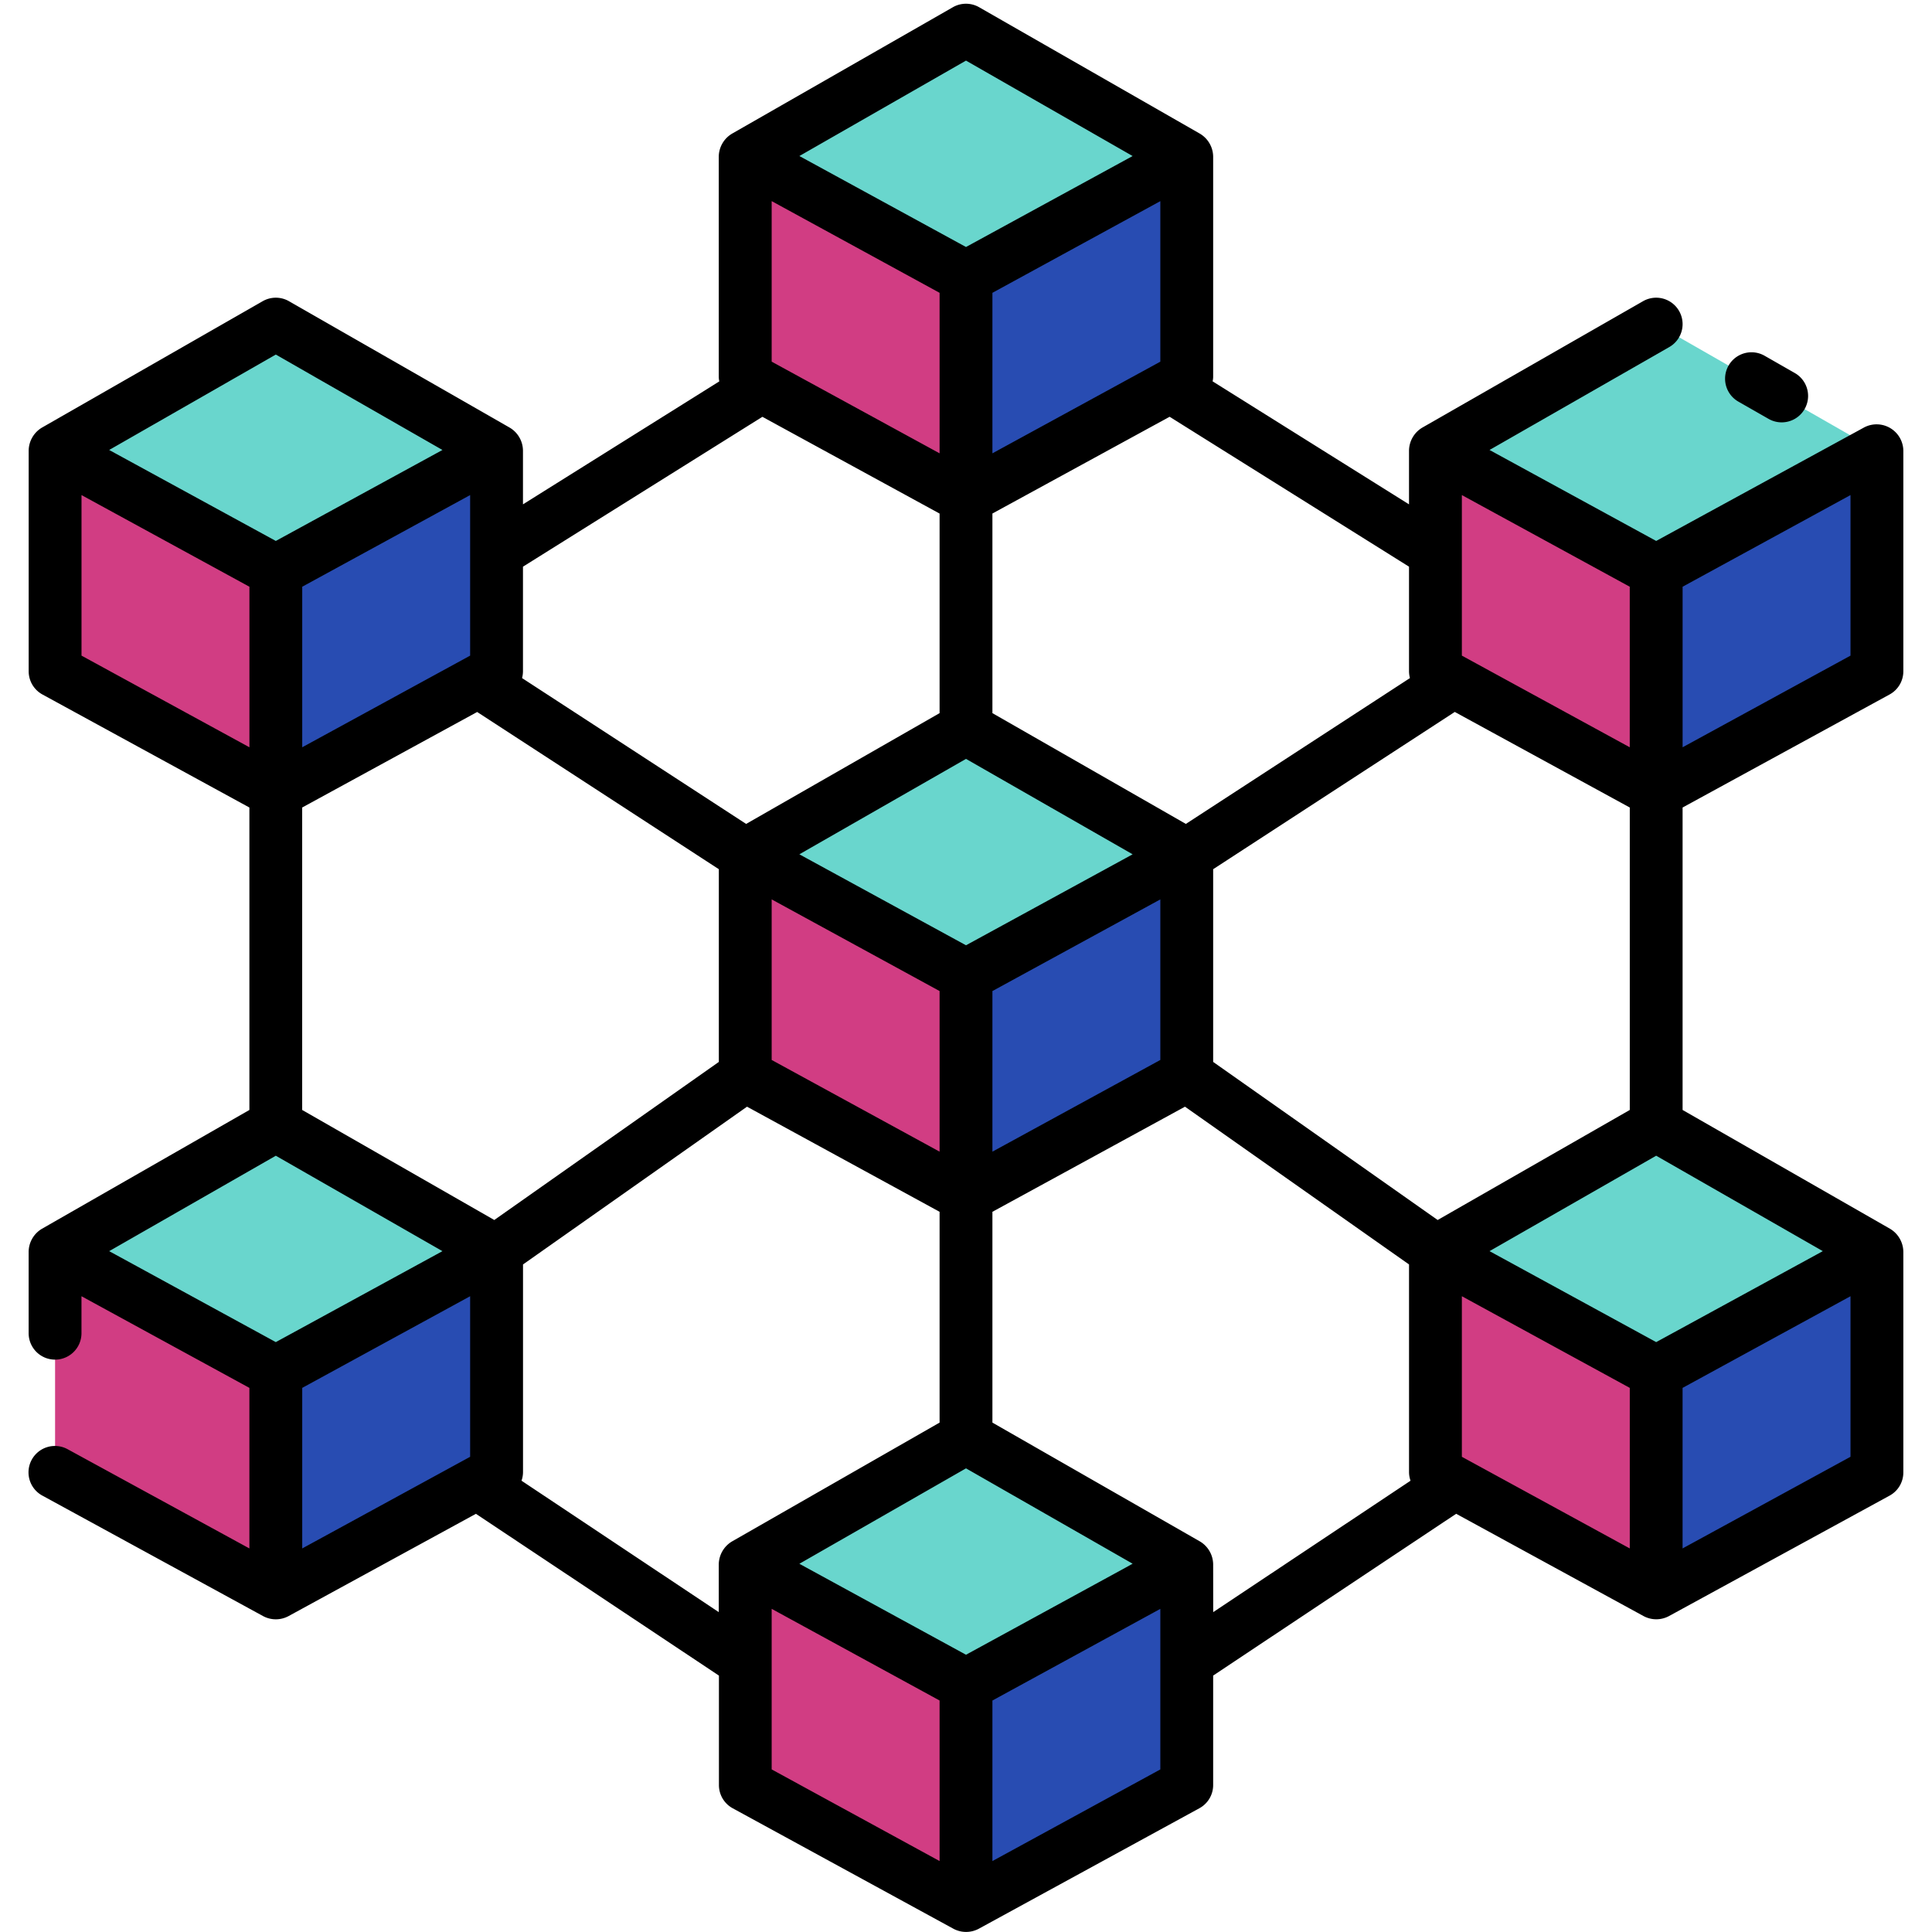 <svg height="512" viewBox="0 0 128 128" width="512" xmlns="http://www.w3.org/2000/svg" data-name="Layer 2">
    <path d="m64 79.246-14.625-7.983v-14.625l14.625 7.983z" fill="#d13d83"/>
    <path d="m64 79.246 14.625-7.983v-14.625l-14.625 7.983z" fill="#284cb2"/>
    <path d="m49.375 56.638 14.625-8.376 14.625 8.376-14.625 7.983z" fill="#69d6cd"/>
    <path d="m18.274 52.458-14.625-7.983v-14.625l14.625 7.983z" fill="#d13d83"/>
    <path d="m18.274 52.458 14.625-7.983v-14.625l-14.625 7.983z" fill="#284cb2"/>
    <path d="m3.649 29.85 14.625-8.376 14.625 8.376-14.625 7.983z" fill="#69d6cd"/>
    <path d="m18.274 105.537-14.625-7.983v-14.625l14.625 7.983z" fill="#d13d83"/>
    <path d="m18.274 105.537 14.625-7.983v-14.625l-14.625 7.983z" fill="#284cb2"/>
    <path d="m3.649 82.929 14.625-8.376 14.625 8.376-14.625 7.983z" fill="#69d6cd"/>
    <path d="m109.726 52.458-14.625-7.983v-14.625l14.625 7.983z" fill="#d13d83"/>
    <path d="m109.726 52.458 14.625-7.983v-14.625l-14.625 7.983z" fill="#284cb2"/>
    <path d="m95.101 29.85 14.625-8.376 14.625 8.376-14.625 7.983z" fill="#69d6cd"/>
    <path d="m109.726 105.537-14.625-7.983v-14.625l14.625 7.983z" fill="#d13d83"/>
    <path d="m109.726 105.537 14.625-7.983v-14.625l-14.625 7.983z" fill="#284cb2"/>
    <path d="m95.101 82.929 14.625-8.376 14.625 8.376-14.625 7.983z" fill="#69d6cd"/>
    <path d="m64 32.983-14.625-7.984v-14.625l14.625 7.984z" fill="#d13d83"/>
    <path d="m64 32.983 14.625-7.984v-14.625l-14.625 7.984z" fill="#284cb2"/>
    <path d="m49.375 10.374 14.625-8.376 14.625 8.376-14.625 7.984z" fill="#69d6cd"/>
    <path d="m64 126.25-14.625-7.984v-14.625l14.625 7.984z" fill="#d13d83"/>
    <path d="m64 126.25 14.625-7.984v-14.625l-14.625 7.984z" fill="#284cb2"/>
    <path d="m49.375 103.641 14.625-8.376 14.625 8.376-14.625 7.984z" fill="#69d6cd"/>
    <path d="m125.19 46.011a1.75 1.75 0 0 0 .911-1.536v-14.625a1.771 1.771 0 0 0 -2.589-1.536l-13.786 7.525-10.592-5.782-.448-.245 11.91-6.82a1.75 1.75 0 1 0 -1.74-3.037l-14.625 8.376a1.8 1.8 0 0 0 -.88 1.519v3.565l-13.012-8.149a1.713 1.713 0 0 0 .036-.266v-14.626a1.793 1.793 0 0 0 -.88-1.519l-14.625-8.376a1.751 1.751 0 0 0 -1.74 0l-14.63 8.376a1.793 1.793 0 0 0 -.88 1.519v14.626a1.713 1.713 0 0 0 .036.267l-13.008 8.147v-3.564a1.79 1.79 0 0 0 -.88-1.519l-14.624-8.376a1.751 1.751 0 0 0 -1.74 0l-14.626 8.376a1.8 1.8 0 0 0 -.878 1.519v14.625a1.75 1.75 0 0 0 .911 1.536l13.712 7.489v20.038l-13.745 7.872a1.792 1.792 0 0 0 -.88 1.519v5.4a1.75 1.75 0 0 0 3.5 0v-2.451l11.125 6.073v10.637l-12.036-6.57a1.75 1.75 0 1 0 -1.677 3.072l14.625 7.983a1.778 1.778 0 0 0 1.678 0l12.418-6.779 16.1 10.719v7.253a1.75 1.75 0 0 0 .911 1.536l14.625 7.983a1.778 1.778 0 0 0 1.678 0l14.619-7.985a1.75 1.75 0 0 0 .911-1.536v-7.253l16.1-10.719 12.418 6.779a1.778 1.778 0 0 0 1.678 0l14.619-7.981a1.75 1.75 0 0 0 .911-1.536v-14.625a1.8 1.8 0 0 0 -.88-1.519l-13.745-7.872v-20.038zm-50.6 57.838-10.59 5.782-10.592-5.782-.448-.245 11.04-6.322 11.04 6.318zm-67.357-20.957 11.04-6.322 11.04 6.322-.448.245-10.592 5.781-10.592-5.782zm23.915-39.455-11.125 6.072v-10.637l11.125-6.072zm1.6 37.391-12.728-7.29v-20.038l11.594-6.329 16.011 10.416v12.768zm18.377-56.867v-10.637l11.125 6.076v10.634zm25.75 0-11.125 6.073v-10.634l11.125-6.074zm-12.875 26.317 11.04 6.322-.448.245-10.592 5.782-10.592-5.782-.448-.245zm-12.875 9.309 11.125 6.073v10.64l-11.125-6.075zm14.625 6.073 11.125-6.073v10.638l-11.125 6.075zm14.625-8.073 16.008-10.419 11.594 6.332v20.038l-12.728 7.29-14.874-10.473zm27.6-18.715v10.637l-11.123-6.072v-10.637zm-11.123 57.644v-10.638l11.125 6.073v10.637zm23.467-13.38-10.592 5.782-10.593-5.782-.448-.245 11.04-6.322 11.04 6.322zm-8.842-33.627v-10.637l11.123-6.072v10.637zm-18.064-4.585-14.846 9.663-12.817-7.34v-13.225l11.74-6.41 15.861 9.932v6.93a1.746 1.746 0 0 0 .062.45zm-29.413-40.909 11.039 6.323-10.555 5.762-.484.264-.484-.264-10.555-5.763zm-13.49 23.6 11.74 6.41v13.222l-12.817 7.34-14.846-9.663a1.746 1.746 0 0 0 .061-.45v-6.93zm-32.237-4.125 11.04 6.322-.448.245-10.592 5.782-10.592-5.782-.448-.245zm-12.873 9.31 11.125 6.073v10.636l-11.125-6.072zm14.623 59.151 11.125-6.073v10.638l-11.125 6.072zm14.528 6.149a1.733 1.733 0 0 0 .1-.547v-13.78l14.841-10.452 12.758 6.964v13.966l-13.75 7.872a1.8 1.8 0 0 0 -.88 1.519v3.166zm16.574 11.967v-3.477l11.125 6.073v10.637l-11.125-6.072zm14.625 13.233v-10.636l11.125-6.073v10.638zm14.625-19.659a1.79 1.79 0 0 0 -.88-1.519l-13.745-7.871v-13.966l12.758-6.964 14.844 10.452v13.781a1.733 1.733 0 0 0 .1.547l-13.074 8.707zm31.1-1.054v-10.636l11.125-6.073v10.638z"/>
    <path d="m115.171 26.608 2 1.143a1.75 1.75 0 1 0 1.74-3.037l-2-1.143a1.75 1.75 0 1 0 -1.74 3.037z"/>
</svg>
